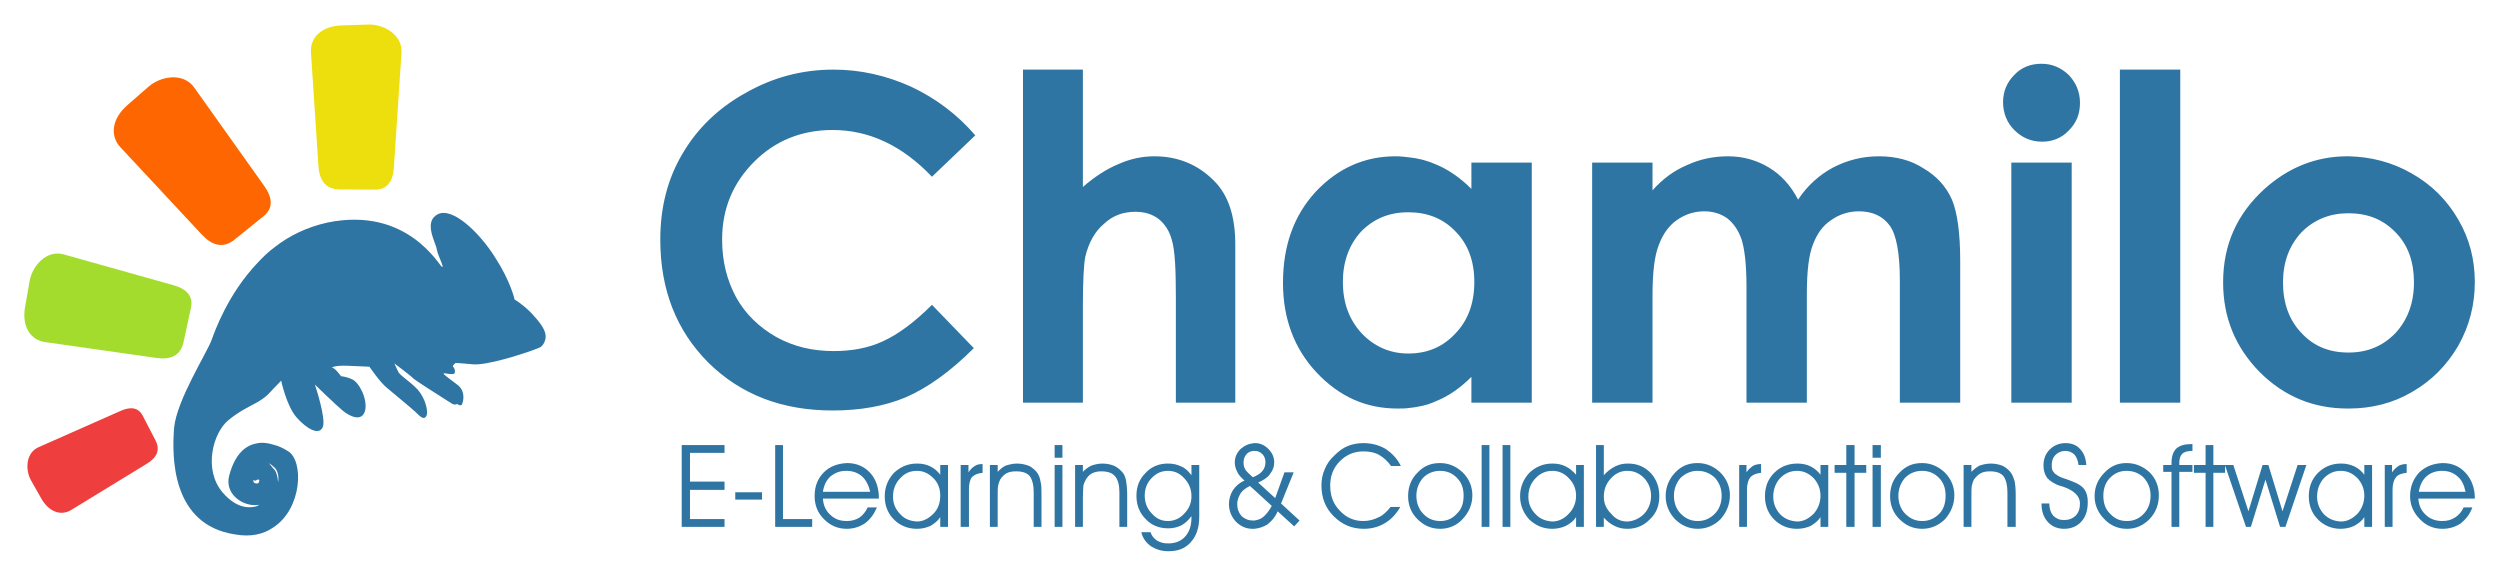 <?xml version="1.0" encoding="UTF-8" standalone="no"?>
<!DOCTYPE svg PUBLIC "-//W3C//DTD SVG 1.1//EN" "http://www.w3.org/Graphics/SVG/1.1/DTD/svg11.dtd">
<svg width="100%" height="100%" viewBox="0 0 1200 276" version="1.1" xmlns="http://www.w3.org/2000/svg" xmlns:xlink="http://www.w3.org/1999/xlink" xml:space="preserve" xmlns:serif="http://www.serif.com/" style="fill-rule:evenodd;clip-rule:evenodd;stroke-linejoin:round;stroke-miterlimit:2;">
    <g id="Mesa-de-trabajo1" serif:id="Mesa de trabajo1" transform="matrix(1,0,0,0.69,0,0)">
        <rect x="0" y="0" width="1200" height="400" style="fill:none;"/>
        <g id="Capa-1" serif:id="Capa 1" transform="matrix(1.219,0,0,1.767,-159.194,-1286.02)">
            <g id="g4003" transform="matrix(2.08,0.011,-0.011,2.08,44.605,278.625)">
                <path id="path3202" d="M145.07,280.927C145.07,280.927 145.869,280.528 146.109,279.169L146.109,278.689C146.029,277.411 144.75,275.892 143.312,274.374C141.634,272.696 140.196,271.896 140.196,271.896C140.196,271.896 139.477,268.54 136.44,263.906C133.484,259.271 128.369,254.397 125.573,255.835C122.776,257.273 125.253,261.269 125.413,262.468C125.653,263.746 126.851,265.824 126.452,265.824C125.973,265.744 119.899,254.317 104.717,257.514C100.801,258.392 97.445,260.071 94.728,262.228L94.728,288.918C95.687,287.959 96.086,287.479 96.086,287.479C96.086,287.479 97.125,292.274 99.043,294.432C100.961,296.589 103.278,297.868 103.997,296.269C104.716,294.751 102.479,288.199 102.479,288.199C102.479,288.199 106.634,292.194 107.833,293.153C109.032,294.111 111.349,295.31 111.988,293.153C112.547,290.996 110.869,287.72 109.511,287.161C108.233,286.601 107.433,286.601 107.433,286.601C107.433,286.601 106.634,285.562 106.234,285.242C105.755,284.922 105.675,284.923 105.675,284.923C105.675,284.923 106.394,284.523 108.632,284.603C110.949,284.683 112.787,284.763 112.787,284.763C112.787,284.763 114.865,287.799 116.143,288.758C117.342,289.797 120.458,292.274 121.577,293.312C122.616,294.351 123.255,294.831 123.655,293.951C123.975,293.072 123.415,290.755 121.977,289.077C120.459,287.479 118.861,286.6 118.301,285.801C117.822,284.842 117.502,284.123 117.502,284.123C117.502,284.123 120.459,286.28 121.178,287C121.977,287.639 127.251,290.915 128.13,291.474C129.009,292.114 129.409,291.714 129.409,291.714C129.409,291.714 130.048,292.193 130.288,291.874C130.528,291.554 131.167,289.397 129.489,288.119C127.731,286.76 126.692,286.121 126.852,285.961C126.932,285.802 128.69,286.361 128.929,285.881C129.089,285.482 128.849,284.843 128.609,284.683C128.449,284.442 129.089,283.963 129.089,283.963C129.089,283.963 129.728,283.963 132.365,284.203C135.002,284.443 141.634,282.206 142.993,281.726C144.351,281.246 145.07,280.927 145.07,280.927ZM94.728,315.287C100.242,311.692 100.481,302.582 97.445,300.824C96.566,300.265 95.687,299.866 94.728,299.625L94.728,303.781C94.968,303.94 95.208,304.181 95.367,304.58C95.846,305.539 95.607,306.737 95.607,306.737C95.607,306.737 95.527,305.219 94.968,304.42C94.888,304.34 94.808,304.26 94.728,304.18L94.728,315.287ZM94.728,262.228C93.53,263.108 92.491,264.146 91.532,265.185L91.532,291.634C92.331,291.155 93.05,290.675 93.69,290.036C94.09,289.637 94.409,289.237 94.729,288.918L94.728,262.228ZM91.532,316.645C92.731,316.406 93.849,315.926 94.728,315.287L94.728,304.18C94.249,303.541 93.849,303.141 93.849,303.141C93.849,303.141 94.249,303.301 94.728,303.781L94.728,299.625C93.689,299.306 92.57,299.146 91.532,299.386L91.532,306.338C91.772,306.178 92.171,306.098 92.011,306.658C91.931,306.978 91.691,306.977 91.531,306.978L91.531,311.053C91.691,311.053 91.93,311.053 92.09,310.973C92.09,310.973 91.93,311.133 91.53,311.292L91.532,316.645ZM91.532,265.185C85.938,271.098 83.461,278.21 82.902,279.808C82.023,282.285 76.35,291.234 75.87,296.508C75.47,301.862 75.391,314.887 87.537,316.645C88.975,316.885 90.334,316.884 91.532,316.644L91.532,311.291C90.413,311.61 87.936,311.93 85.139,308.734C81.383,304.419 83.221,297.387 86.178,294.989C88.096,293.391 89.934,292.512 91.532,291.633L91.532,265.185ZM91.532,299.385L91.532,306.337C91.292,306.497 91.132,306.497 90.973,306.257C90.813,306.737 91.133,306.976 91.532,306.976L91.532,311.051C88.975,311.29 85.459,309.053 86.338,305.537C87.377,301.543 89.295,299.785 91.532,299.385Z" style="fill:rgb(46,117,163);fill-rule:nonzero;"/>
                <g id="g3217" transform="matrix(0.383,0,0,0.383,20.089,125.613)">
                    <path id="rect3215" d="M227.414,246.939L240.697,246.442C247.827,246.175 257.617,251.182 257.057,260.316L253.575,317.115C253.139,324.237 250.069,328.005 244.426,328.006L226.915,328.006C219.78,328.005 216.779,323.487 216.274,316.37L212.295,260.316C211.792,253.197 217.295,247.318 227.414,246.939Z" style="fill:rgb(237,223,14);fill-rule:nonzero;"/>
                </g>
                <g id="g3221" transform="matrix(0.311,-0.254,0.254,0.311,-108.325,252.836)">
                    <path id="path3223" d="M364.994,242.27L378.277,241.772C385.406,241.505 395.196,246.512 394.637,255.646L391.156,312.445C390.719,319.567 387.65,323.335 382.007,323.335L364.496,323.336C357.361,323.335 354.36,318.817 353.856,311.7L349.877,255.646C349.371,248.529 354.875,242.648 364.994,242.27Z" style="fill:rgb(253,102,0);fill-rule:nonzero;"/>
                </g>
                <g id="g3225" transform="matrix(0.078,-0.371,0.371,0.078,-104.36,429.721)">
                    <path id="path3227" d="M485.005,307.459L498.289,306.962C505.418,306.695 515.209,311.701 514.649,320.836L511.168,377.636C510.732,384.757 507.662,388.525 502.019,388.526L484.507,388.526C477.372,388.526 474.373,384.007 473.867,376.89L469.889,320.836C469.384,313.719 474.888,307.838 485.005,307.459Z" style="fill:rgb(164,220,45);fill-rule:nonzero;"/>
                </g>
                <g id="g3229" transform="matrix(-0.139,-0.265,0.265,-0.139,13.934,526.869)">
                    <path id="path3231" d="M584.441,445.677L597.724,445.18C604.855,444.914 614.645,449.921 614.084,459.054L610.604,515.854C610.166,522.975 607.099,526.744 601.455,526.744L583.944,526.744C576.81,526.744 573.809,522.226 573.305,515.109L569.325,459.055C568.821,451.937 574.324,446.057 584.441,445.677Z" style="fill:rgb(239,62,62);fill-rule:nonzero;"/>
                </g>
            </g>
            <path id="path2819" d="M1055.44,888.635L1055.44,866.589C1062.72,866.589 1068.86,864.097 1073.84,858.922C1078.64,853.746 1081.13,847.035 1081.13,838.984C1081.13,830.931 1078.83,824.222 1073.84,819.236C1069.05,814.252 1062.92,811.76 1055.44,811.76L1055.44,789.33C1064.07,789.521 1072.5,791.631 1080.17,796.039C1088.03,800.449 1094.17,806.584 1098.58,814.251C1102.98,821.73 1105.09,829.972 1105.09,838.79C1105.09,847.802 1102.99,856.044 1098.58,863.905C1093.97,871.764 1088.03,877.708 1080.36,882.117C1072.89,886.525 1064.45,888.635 1055.44,888.635ZM1055.44,789.329L1055.44,811.759L1055.25,811.759C1047.96,811.759 1041.83,814.251 1036.85,819.237C1032.05,824.413 1029.56,830.93 1029.56,838.983C1029.56,847.225 1032.05,853.936 1036.85,858.921C1041.64,864.096 1047.77,866.588 1055.25,866.588L1055.44,866.588L1055.44,888.634L1055.06,888.634C1041.45,888.634 1029.94,883.841 1020.36,874.256C1010.77,864.479 1005.98,852.786 1005.98,838.983C1005.98,824.221 1011.35,812.143 1022.28,802.173C1031.67,793.738 1042.6,789.329 1054.87,789.329L1055.44,789.329ZM685.25,888.443L685.25,866.971C692.726,866.971 698.86,864.287 703.653,859.112C708.637,853.936 711.13,847.225 711.13,838.79C711.13,830.548 708.638,823.837 703.653,818.852C698.86,813.868 692.726,811.375 685.25,811.375L685.25,789.712C689.083,790.096 692.726,791.054 696.177,792.588C701.161,794.696 705.763,797.956 709.98,802.173L709.98,791.821L733.751,791.821L733.751,886.333L709.98,886.333L709.98,876.173C705.378,880.775 700.779,883.84 695.986,885.758C692.726,887.293 689.083,888.06 685.25,888.443ZM757.524,791.822L781.295,791.822L781.295,802.75C785.32,798.148 789.922,794.89 794.906,792.781C799.89,790.48 805.26,789.33 811.01,789.33C816.953,789.33 822.321,790.863 827.114,793.739C831.907,796.615 835.741,800.832 838.618,806.392C842.261,800.831 847.052,796.615 852.421,793.739C857.98,790.863 863.923,789.33 870.441,789.33C877.152,789.33 883.095,790.863 888.08,794.123C893.256,797.189 896.898,801.216 899.199,806.393C901.306,811.376 902.457,819.43 902.457,830.74L902.457,886.335L878.686,886.335L878.686,838.217C878.686,827.481 877.344,820.196 874.661,816.553C871.978,812.91 867.95,810.994 862.583,810.994C858.558,810.994 854.915,812.144 851.655,814.446C848.397,816.553 846.096,819.813 844.561,823.839C842.836,828.058 842.069,834.575 842.069,843.585L842.069,886.336L818.298,886.336L818.298,840.519C818.298,831.892 817.53,825.757 816.382,822.115C815.038,818.281 813.122,815.597 810.63,813.679C808.138,811.954 805.263,810.995 801.62,810.995C797.784,810.995 794.141,812.145 790.884,814.447C787.816,816.554 785.323,820.006 783.79,824.224C782.065,828.441 781.298,835.15 781.298,844.162L781.298,886.337L757.527,886.337L757.527,791.822L757.524,791.822ZM934.471,752.904C938.69,752.904 942.141,754.438 945.207,757.314C948.082,760.381 949.617,764.023 949.617,768.242C949.617,772.65 948.275,776.101 945.207,779.169C942.332,782.236 938.689,783.578 934.664,783.578C930.445,783.578 926.803,782.045 923.736,778.977C920.859,776.101 919.326,772.267 919.326,768.049C919.326,763.831 920.859,760.189 923.736,757.314C926.612,754.246 930.254,752.904 934.471,752.904ZM922.586,791.822L946.357,791.822L946.357,886.334L922.586,886.334L922.586,791.822ZM965.336,755.204L989.109,755.204L989.109,886.333L965.336,886.333L965.336,755.204ZM514.627,781.085L497.565,797.381C485.871,785.111 472.835,778.977 458.457,778.977C446.187,778.977 435.835,783.195 427.592,791.438C419.156,799.874 414.939,810.034 414.939,822.112C414.939,830.739 416.856,838.216 420.499,844.924C424.142,851.444 429.51,856.619 436.22,860.453C443.121,864.286 450.598,866.011 458.841,866.011C465.935,866.011 472.452,864.863 478.204,862.178C484.146,859.494 490.665,854.701 497.566,847.801L514.053,864.863C504.659,874.256 495.649,880.584 487.213,884.226C478.97,887.675 469.384,889.402 458.457,889.402C438.711,889.402 422.415,883.267 409.57,870.613C396.917,857.961 390.591,841.858 390.591,822.112C390.591,809.459 393.466,798.148 399.41,788.179C405.161,778.402 413.404,770.35 424.14,764.408C434.875,758.273 446.378,755.205 458.839,755.205C469.383,755.205 479.544,757.506 489.321,761.915C499.099,766.516 507.533,772.842 514.627,781.085ZM685.25,789.712L685.25,811.375L685.059,811.375C677.582,811.375 671.639,813.868 666.655,818.852C661.862,824.028 659.37,830.739 659.37,838.79C659.37,847.034 661.862,853.743 666.847,859.112C671.831,864.287 677.966,866.971 685.06,866.971L685.251,866.971L685.251,888.443C683.909,888.634 682.376,888.634 680.843,888.634C668.573,888.634 658.029,884.032 649.018,874.447C640.2,865.054 635.789,853.168 635.789,839.174C635.789,824.604 640.006,812.717 648.633,803.323C657.26,794.122 667.805,789.329 680.075,789.329C681.99,789.329 683.525,789.521 685.25,789.712ZM533.414,755.204L556.995,755.204L556.995,801.407C561.597,797.381 566.39,794.313 570.989,792.396C575.782,790.288 580.384,789.329 585.177,789.329C594.378,789.329 602.431,792.588 608.757,799.106C614.318,804.665 617.001,813.102 617.001,823.836L617.001,886.333L593.612,886.333L593.612,844.732C593.612,833.804 593.227,826.328 592.077,822.494C591.12,818.66 589.202,815.976 586.901,814.058C584.409,812.141 581.342,811.183 577.7,811.183C572.716,811.183 568.688,812.717 565.239,815.976C561.788,818.851 559.296,823.261 557.954,828.82C557.378,831.697 556.995,838.023 556.995,848.183L556.995,886.332L533.414,886.332L533.414,755.204Z" style="fill:rgb(46,117,163);fill-rule:nonzero;"/>
            <path id="path2913" d="M1092.25,935.988L1092.25,932.92C1094.17,932.92 1095.7,932.537 1097.23,931.578C1098.77,930.619 1099.92,929.277 1100.68,927.553L1104.13,927.553C1103.18,930.237 1101.45,932.346 1099.53,933.879C1097.43,935.221 1095.12,935.988 1092.44,935.988L1092.25,935.988ZM1092.25,924.101L1092.25,921.417L1101.45,921.417C1100.88,918.733 1099.92,916.624 1098.19,915.282C1096.66,913.94 1094.74,913.173 1092.25,913.173L1092.25,910.107L1092.44,910.107C1096.28,910.107 1099.15,911.449 1101.45,913.941C1103.75,916.433 1105.1,919.882 1105.1,923.91L1105.1,924.101L1092.25,924.101ZM1092.25,910.107L1092.25,913.173L1092.06,913.173C1089.76,913.173 1087.65,913.941 1086.12,915.282C1084.39,916.815 1083.43,918.925 1083.05,921.417L1092.25,921.417L1092.25,924.101L1082.86,924.101C1083.05,926.785 1084.01,928.894 1085.73,930.427C1087.46,932.152 1089.76,932.919 1092.25,932.919L1092.25,935.987C1088.8,935.987 1085.73,934.643 1083.43,932.151C1080.94,929.659 1079.6,926.592 1079.6,923.141C1079.6,919.307 1080.94,916.241 1083.24,913.748C1085.73,911.449 1088.61,910.299 1092.25,910.107ZM1052.18,935.988L1052.18,933.111L1052.37,933.111C1054.87,933.111 1056.97,931.961 1058.89,930.045C1060.62,928.127 1061.58,925.635 1061.58,922.951C1061.58,920.267 1060.62,917.967 1058.89,916.049C1056.97,914.133 1054.87,913.174 1052.37,913.174L1052.18,913.174L1052.18,910.299L1052.57,910.299C1054.48,910.299 1056.02,910.682 1057.74,911.449C1059.28,912.215 1060.62,913.365 1061.58,914.707L1061.58,910.873L1064.64,910.873L1064.64,935.221L1061.58,935.221L1061.58,931.387C1060.62,932.92 1059.28,933.879 1057.55,934.838C1056.02,935.604 1054.1,935.986 1052.18,935.986L1052.18,935.988L1052.18,935.988ZM1072.7,935.22L1069.63,935.22L1069.63,910.872L1072.5,910.872L1072.5,913.747C1073.27,912.599 1074.23,911.831 1075,911.255C1075.95,910.681 1077.1,910.489 1078.26,910.489L1078.26,913.94C1076.34,914.131 1074.8,914.706 1074.04,915.665C1073.27,916.624 1072.7,918.349 1072.7,920.458L1072.7,935.22ZM1052.18,910.299L1052.18,913.174C1049.69,913.174 1047.58,914.133 1045.66,916.049C1043.94,917.967 1042.98,920.459 1042.98,923.334C1042.98,926.018 1043.94,928.318 1045.66,930.236C1047.58,932.152 1049.69,932.92 1052.18,933.111L1052.18,935.988C1048.73,935.988 1045.66,934.644 1043.36,932.345C1040.87,929.853 1039.72,926.784 1039.72,923.142C1039.72,919.5 1040.87,916.433 1043.36,913.941C1045.66,911.64 1048.73,910.299 1052.18,910.299ZM1006.75,913.941L1006.75,911.064L1014.99,935.22L1016.91,935.22L1022.66,916.624L1028.41,935.22L1030.52,935.22L1038.76,910.872L1035.31,910.872L1029.37,929.085L1023.81,910.872L1021.51,910.872L1015.95,929.085L1010.01,910.872L1006.75,910.872L1006.75,913.941L1006.75,913.941ZM1006.75,910.873L1006.75,913.941L1002.14,913.941L1002.14,935.22L999.079,935.22L999.079,913.941L994.477,913.941L994.477,910.873L999.079,910.873L999.079,903.014L1002.14,903.014L1002.14,910.873L1006.75,910.873ZM968.022,935.988L968.022,932.92L968.213,932.92C970.705,932.92 973.006,931.961 974.731,930.045C976.456,928.318 977.415,925.826 977.415,922.951C977.415,920.076 976.456,917.775 974.731,915.857C973.006,914.132 970.706,913.173 968.022,913.173L968.022,910.107C971.471,910.107 974.54,911.449 977.032,913.748C979.524,916.24 980.675,919.309 980.675,922.76C980.675,926.403 979.525,929.469 977.032,932.153C974.54,934.645 971.665,935.989 968.214,935.989L968.022,935.988ZM988.726,935.22L985.659,935.22L985.659,913.556L982.399,913.556L982.399,910.872L985.659,910.872L985.659,910.106C985.659,907.612 986.233,905.696 987.575,904.354C988.919,903.204 990.835,902.627 993.518,902.627L993.903,902.627L993.903,905.313C991.985,905.313 990.643,905.696 989.876,906.463C989.11,907.229 988.726,908.379 988.726,910.106L988.726,910.872L993.904,910.872L993.904,913.556L988.726,913.556L988.726,935.22ZM968.022,910.107L968.022,913.173L967.829,913.173C965.337,913.173 963.229,914.132 961.503,915.857C959.587,917.775 958.819,920.267 958.819,922.951C958.819,925.826 959.587,928.318 961.503,930.045C963.23,931.961 965.337,932.92 968.023,932.92L968.023,935.988C964.572,935.988 961.503,934.644 959.203,932.152C956.711,929.66 955.369,926.593 955.369,923.142C955.369,919.499 956.711,916.433 959.203,913.941C961.695,911.255 964.572,910.107 967.83,910.107L968.022,910.107ZM887.502,935.988L887.502,932.92C890.186,932.92 892.295,931.961 894.213,930.045C895.938,928.318 896.705,925.826 896.705,922.951C896.705,920.076 895.937,917.775 894.021,915.857C892.294,914.132 890.185,913.173 887.501,913.173L887.501,910.107C890.952,910.107 893.827,911.449 896.319,913.748C898.811,916.24 900.155,919.309 900.155,922.76C900.155,926.403 898.811,929.469 896.512,932.153C894.022,934.644 890.954,935.988 887.502,935.988ZM903.797,910.873L906.865,910.873L906.865,913.557C907.824,912.6 908.974,911.641 910.125,911.065C911.467,910.682 912.809,910.299 914.533,910.299C916.26,910.299 917.984,910.682 919.326,911.256C920.668,912.024 921.818,912.983 922.586,914.133C923.16,915.092 923.543,916.049 923.928,917.391C924.119,918.541 924.311,920.268 924.311,922.569L924.311,935.221L921.051,935.221L921.051,921.609C921.051,918.734 920.477,916.625 919.518,915.283C918.368,913.941 916.643,913.365 914.151,913.365C912.809,913.365 911.467,913.556 910.508,914.133C909.358,914.707 908.59,915.666 907.824,916.625C907.439,917.391 907.248,918.158 907.056,918.926C906.865,919.883 906.865,921.227 906.865,923.334L906.865,935.221L903.797,935.221L903.797,910.873ZM934.471,926.017L937.539,926.017C937.539,928.126 938.113,929.66 939.072,930.81C940.222,931.96 941.564,932.537 943.291,932.537C945.207,932.537 946.74,931.961 947.891,930.81C949.042,929.659 949.618,928.126 949.618,926.017C949.618,923.142 947.317,920.841 942.716,919.308C942.333,919.308 942.142,919.117 941.948,919.117C939.456,918.349 937.923,917.199 936.772,916.049C935.813,914.707 935.239,913.174 935.239,911.065C935.239,908.573 936.007,906.465 937.731,904.739C939.264,903.206 941.374,902.247 943.866,902.247C946.358,902.247 948.276,903.015 949.618,904.548C951.151,906.081 951.919,908.191 952.11,910.874L949.042,910.874C948.851,909.149 948.276,907.808 947.509,906.849C946.55,905.89 945.4,905.316 943.866,905.316C942.332,905.316 940.991,905.89 940.032,906.849C938.882,907.999 938.499,909.341 938.499,910.874C938.499,911.833 938.499,912.407 938.882,913.175C939.265,913.751 939.65,914.325 940.415,914.708C940.991,915.284 942.333,915.858 944.249,916.435C945.399,916.818 946.167,917.201 946.741,917.392C948.85,918.16 950.384,919.119 951.343,920.46C952.302,921.801 952.685,923.335 952.685,925.444C952.685,928.704 951.919,931.196 950.193,933.112C948.468,935.03 946.168,935.989 943.293,935.989C940.799,935.989 938.5,935.03 936.965,933.303C935.24,931.387 934.473,929.086 934.473,926.02L934.473,926.017L934.471,926.017ZM887.502,910.107L887.502,913.173L887.311,913.173C884.819,913.173 882.518,914.132 880.793,915.857C879.066,917.775 878.109,920.267 878.109,922.951C878.109,925.826 879.066,928.318 880.793,930.045C882.709,931.961 884.818,932.92 887.502,932.92L887.502,935.988C883.859,935.988 880.984,934.644 878.492,932.152C876,929.66 874.849,926.593 874.849,923.142C874.849,919.499 875.999,916.433 878.492,913.941C880.984,911.255 883.859,910.107 887.31,910.107L887.502,910.107ZM838.233,935.988L838.233,933.111C840.725,933.111 842.835,931.961 844.753,930.045C846.478,928.127 847.437,925.635 847.437,922.951C847.437,920.267 846.478,917.967 844.753,916.049C842.835,914.133 840.726,913.174 838.233,913.174L838.233,910.299L838.424,910.299C840.342,910.299 842.067,910.682 843.602,911.449C845.135,912.215 846.477,913.365 847.436,914.707L847.436,910.873L850.502,910.873L850.502,935.221L847.436,935.221L847.436,931.387C846.477,932.92 845.135,933.879 843.602,934.838C841.875,935.604 840.151,935.986 838.233,935.986L838.233,935.988ZM857.596,935.22L857.596,913.941L852.994,913.941L852.994,910.873L857.596,910.873L857.596,903.014L860.856,903.014L860.856,910.873L865.456,910.873L865.456,913.941L860.856,913.941L860.856,935.22L857.596,935.22ZM871.208,907.998L867.948,907.998L867.948,903.014L871.208,903.014L871.208,907.998ZM867.948,935.22L867.948,910.872L871.208,910.872L871.208,935.22L867.948,935.22ZM838.233,910.299L838.233,913.174C835.549,913.174 833.44,914.133 831.524,916.049C829.797,917.967 828.84,920.459 828.84,923.334C828.84,926.018 829.797,928.318 831.524,930.236C833.44,932.152 835.549,932.92 838.233,933.111L838.233,935.988L838.042,935.988C834.591,935.988 831.524,934.644 829.224,932.345C826.732,929.853 825.581,926.784 825.581,923.142C825.581,919.5 826.731,916.433 829.224,913.941C831.524,911.64 834.59,910.299 838.233,910.299ZM799.124,935.988L799.124,932.92C801.81,932.92 803.917,931.961 805.835,930.045C807.56,928.318 808.519,925.826 808.519,922.951C808.519,920.076 807.56,917.775 805.835,915.857C803.917,914.132 801.81,913.173 799.124,913.173L799.124,910.107C802.575,910.107 805.452,911.449 807.944,913.748C810.436,916.24 811.778,919.309 811.778,922.76C811.778,926.403 810.436,929.469 808.135,932.153C805.643,934.644 802.575,935.988 799.124,935.988ZM818.487,935.22L815.421,935.22L815.421,910.872L818.296,910.872L818.296,913.747C819.064,912.599 820.021,911.831 820.788,911.255C821.747,910.681 822.897,910.489 824.048,910.489L824.048,913.94C822.13,914.131 820.788,914.706 819.829,915.665C819.063,916.624 818.487,918.349 818.487,920.458L818.487,935.22ZM799.125,910.107L799.125,913.173L798.932,913.173C796.44,913.173 794.332,914.132 792.414,915.857C790.689,917.775 789.73,920.267 789.73,922.951C789.73,925.826 790.689,928.318 792.414,930.045C794.332,931.961 796.439,932.92 799.125,932.92L799.125,935.988C795.674,935.988 792.605,934.644 790.113,932.152C787.812,929.66 786.47,926.593 786.47,923.142C786.47,919.499 787.812,916.433 790.113,913.941C792.605,911.255 795.482,910.107 798.931,910.107L799.125,910.107ZM771.518,935.988L771.518,933.111C774.01,932.92 776.12,931.961 778.036,930.045C779.763,928.127 780.722,925.826 780.722,922.951C780.722,920.267 779.763,917.967 778.036,916.049C776.12,914.133 774.011,913.174 771.518,913.174L771.518,910.299L771.709,910.299C775.16,910.299 778.035,911.449 780.527,913.942C782.828,916.434 783.978,919.501 783.978,923.143C783.978,926.785 782.828,929.854 780.335,932.153C778.036,934.644 774.969,935.988 771.518,935.988ZM771.518,910.299L771.518,913.174L771.327,913.174C768.835,913.174 766.725,914.133 764.809,916.242C763.082,918.158 762.123,920.459 762.123,923.334C762.123,926.018 763.082,928.127 765,930.045C766.725,932.152 768.834,933.111 771.326,933.111L771.517,933.111L771.517,935.988L771.326,935.988C769.408,935.988 767.875,935.603 766.342,934.838C764.809,934.07 763.467,933.111 762.123,931.578L762.123,935.221L759.057,935.221L759.057,903.014L762.123,903.014L762.123,914.899C763.467,913.366 765,912.215 766.533,911.45C768.067,910.681 769.602,910.299 771.518,910.299ZM741.803,935.988L741.803,933.111C744.295,933.111 746.596,931.961 748.321,930.045C750.239,928.127 751.198,925.635 751.198,922.951C751.198,920.267 750.239,917.967 748.321,916.049C746.596,914.133 744.296,913.174 741.995,913.174L741.803,913.174L741.803,910.299L741.994,910.299C743.912,910.299 745.637,910.682 747.17,911.449C748.705,912.215 750.047,913.365 751.197,914.707L751.197,910.873L754.263,910.873L754.263,935.221L751.197,935.221L751.197,931.387C750.238,932.92 748.896,933.879 747.17,934.838C745.445,935.604 743.721,935.986 741.803,935.986L741.803,935.988ZM741.803,910.299L741.803,913.174C739.311,913.174 737.01,914.133 735.285,916.049C733.367,917.967 732.408,920.459 732.408,923.334C732.408,926.018 733.367,928.318 735.285,930.236C737.01,932.152 739.31,932.92 741.803,933.111L741.803,935.988C738.16,935.988 735.285,934.644 732.793,932.345C730.492,929.853 729.15,926.784 729.15,923.142C729.15,919.5 730.492,916.433 732.793,913.941C735.286,911.64 738.161,910.299 741.803,910.299ZM697.709,935.988L697.709,932.92C700.393,932.92 702.502,931.961 704.227,930.045C706.145,928.318 706.913,925.826 706.913,922.951C706.913,920.076 706.145,917.775 704.227,915.857C702.502,914.132 700.393,913.173 697.709,913.173L697.709,910.107C701.16,910.107 704.035,911.449 706.527,913.748C709.019,916.24 710.361,919.309 710.361,922.76C710.361,926.403 709.019,929.469 706.527,932.153C704.227,934.644 701.161,935.988 697.709,935.988ZM714.004,935.22L714.004,903.013L717.072,903.013L717.072,935.22L714.004,935.22ZM722.249,935.22L722.249,903.013L725.317,903.013L725.317,935.22L722.249,935.22ZM697.709,910.107L697.709,913.173L697.518,913.173C695.026,913.173 692.726,914.132 691.001,915.857C689.274,917.775 688.317,920.267 688.317,922.951C688.317,925.826 689.274,928.318 691.001,930.045C692.726,931.961 695.026,932.92 697.709,932.92L697.709,935.988C694.066,935.988 691.192,934.644 688.7,932.152C686.208,929.66 685.058,926.593 685.058,923.142C685.058,919.499 686.208,916.433 688.7,913.941C691.192,911.255 694.067,910.107 697.518,910.107L697.709,910.107ZM624.478,935.988L624.478,932.728C625.82,932.537 626.97,932.152 627.929,931.386C629.079,930.427 630.228,929.085 631.378,926.976L624.478,920.65L624.478,915.474C626.011,914.706 626.97,914.132 627.736,913.173C628.504,912.214 628.886,911.064 628.886,909.722C628.886,908.572 628.503,907.421 627.736,906.656C626.779,905.697 625.82,905.314 624.67,905.314L624.479,905.314L624.479,902.246L624.862,902.246C626.78,902.246 628.505,903.014 630.038,904.547C631.573,906.08 632.339,907.807 632.339,909.914C632.339,911.641 631.765,912.982 630.614,914.516C629.655,915.858 628.122,916.817 626.012,917.776L632.723,923.911L636.364,913.749L640.007,913.749L635.023,926.019L642.308,932.73L640.201,935.031L633.681,929.088C632.724,931.389 631.38,932.922 629.656,934.264C628.123,935.223 626.396,935.797 624.48,935.989L624.48,935.988L624.478,935.988ZM678.347,911.256C677.005,909.34 675.281,907.807 673.556,906.848C671.829,905.889 669.72,905.506 667.421,905.506C663.778,905.506 660.71,906.848 658.218,909.34C655.534,912.024 654.384,915.283 654.384,918.926C654.384,922.951 655.534,926.211 658.218,928.895C660.71,931.579 663.779,932.92 667.421,932.92C669.72,932.92 671.638,932.346 673.556,931.387C675.281,930.619 676.814,929.086 678.156,927.362L681.99,927.362C680.457,930.046 678.541,932.153 676.049,933.688C673.557,935.221 670.68,935.989 667.613,935.989C662.82,935.989 658.986,934.262 655.726,931.003C652.466,927.745 650.933,923.72 650.933,918.927C650.933,916.626 651.318,914.517 652.275,912.407C653.043,910.491 654.384,908.573 656.109,907.04C657.644,905.507 659.369,904.165 661.287,903.397C663.203,902.629 665.312,902.247 667.422,902.247C670.68,902.247 673.557,903.015 676.24,904.548C678.732,906.273 680.842,908.382 682.183,911.257L678.347,911.257L678.347,911.256ZM624.478,902.246L624.478,905.314C623.328,905.314 622.177,905.697 621.41,906.656C620.644,907.422 620.26,908.572 620.26,909.914C620.26,910.873 620.451,911.832 621.028,912.791C621.602,913.557 622.561,914.516 623.903,915.666C624.094,915.666 624.288,915.475 624.479,915.475L624.479,920.651L622.752,919.118C621.219,919.886 619.877,920.843 619.109,921.993C618.343,923.335 617.767,924.677 617.767,926.212C617.767,928.128 618.343,929.661 619.494,931.005C620.836,932.153 622.178,932.73 624.094,932.73L624.479,932.73L624.479,935.99L623.903,935.99C621.219,935.99 619.11,935.031 617.194,933.113C615.467,931.197 614.51,928.896 614.51,926.213C614.51,924.295 615.084,922.379 616.043,920.844C617.193,919.119 618.727,917.778 620.645,917.01C619.11,915.668 618.153,914.518 617.768,913.559C617.194,912.409 616.811,911.26 616.811,909.916C616.811,907.809 617.577,906.082 619.11,904.549C620.644,903.205 622.368,902.437 624.478,902.246ZM590.544,944.806L590.544,941.738C593.228,941.738 595.528,940.972 597.255,939.054C598.98,937.136 599.747,934.644 599.747,931.577L599.747,931.001C598.597,932.536 597.255,933.878 595.72,934.644C594.187,935.412 592.462,935.794 590.736,935.794L590.545,935.794L590.545,932.919C592.846,932.919 595.147,931.96 596.871,930.044C598.789,928.126 599.748,925.825 599.748,923.142C599.748,920.459 598.789,917.966 596.871,916.048C595.146,914.132 593.037,913.173 590.545,913.173L590.545,910.298C592.463,910.298 594.188,910.681 595.721,911.448C597.256,912.022 598.598,913.364 599.748,914.897L599.748,910.872L602.814,910.872L602.814,931.194C602.814,935.602 601.664,938.862 599.556,941.163C597.447,943.655 594.57,944.806 590.736,944.806L590.544,944.806ZM590.544,910.299L590.544,913.174C587.86,913.174 585.942,914.133 584.218,915.858C582.302,917.776 581.343,920.077 581.343,922.952C581.343,925.636 582.302,928.128 584.218,930.046C585.945,931.962 587.861,932.921 590.544,932.921L590.544,935.796C587.093,935.796 584.026,934.646 581.726,932.153C579.234,929.661 578.083,926.594 578.083,922.952C578.083,919.31 579.233,916.434 581.726,913.942C584.027,911.45 587.093,910.299 590.353,910.299L590.544,910.299ZM590.544,941.738L590.544,944.806C587.86,944.806 585.751,944.038 583.835,942.888C581.726,941.355 580.575,939.628 580.001,937.329L583.644,937.329C584.027,938.671 584.986,939.821 586.136,940.587C587.478,941.355 588.628,941.738 590.544,941.738ZM491.621,935.988L491.621,933.111C494.113,933.111 496.223,931.961 498.14,930.045C500.057,928.127 500.824,925.635 500.824,922.951C500.824,920.267 500.057,917.967 498.14,916.049C496.223,914.133 494.114,913.174 491.814,913.174L491.622,913.174L491.622,910.299L491.814,910.299C493.731,910.299 495.457,910.682 496.99,911.449C498.524,912.215 499.866,913.365 500.824,914.707L500.824,910.873L503.891,910.873L503.891,935.221L500.824,935.221L500.824,931.387C499.866,932.92 498.524,933.879 496.99,934.838C495.264,935.604 493.54,935.986 491.622,935.986L491.622,935.988L491.621,935.988ZM512.135,935.22L508.875,935.22L508.875,910.872L511.942,910.872L511.942,913.747C512.71,912.599 513.476,911.831 514.434,911.255C515.202,910.681 516.352,910.489 517.501,910.489L517.501,913.94C515.584,914.131 514.242,914.706 513.284,915.665C512.516,916.624 512.134,918.349 512.134,920.458L512.134,935.22L512.135,935.22ZM520.378,910.873L523.445,910.873L523.445,913.557C524.404,912.6 525.362,911.641 526.704,911.065C528.047,910.682 529.389,910.299 531.114,910.299C532.839,910.299 534.373,910.682 535.906,911.256C537.249,912.024 538.398,912.983 539.166,914.133C539.741,915.092 540.124,916.049 540.315,917.391C540.699,918.541 540.699,920.268 540.699,922.569L540.699,935.221L537.632,935.221L537.632,921.609C537.632,918.734 537.057,916.625 536.099,915.283C534.949,913.941 533.223,913.365 530.731,913.365C529.197,913.365 528.047,913.556 526.897,914.133C525.938,914.707 524.98,915.666 524.405,916.625C524.021,917.391 523.83,918.158 523.637,918.926C523.446,919.883 523.446,921.227 523.446,923.334L523.446,935.221L520.379,935.221L520.379,910.873L520.378,910.873ZM548.942,907.998L545.876,907.998L545.876,903.014L548.942,903.014L548.942,907.998ZM545.876,935.22L545.876,910.872L548.942,910.872L548.942,935.22L545.876,935.22ZM553.929,910.873L556.995,910.873L556.995,913.557C557.954,912.6 559.104,911.641 560.446,911.065C561.596,910.682 563.13,910.299 564.663,910.299C566.581,910.299 568.114,910.682 569.456,911.256C570.989,912.024 571.948,912.983 572.907,914.133C573.481,915.092 573.866,916.049 574.057,917.391C574.248,918.541 574.44,920.268 574.44,922.569L574.44,935.221L571.374,935.221L571.374,921.609C571.374,918.734 570.798,916.625 569.647,915.283C568.496,913.941 566.772,913.365 564.28,913.365C562.938,913.365 561.788,913.556 560.637,914.133C559.487,914.707 558.719,915.666 558.145,916.625C557.762,917.391 557.377,918.158 557.186,918.926C557.186,919.883 556.995,921.227 556.995,923.334L556.995,935.221L553.929,935.221L553.929,910.873ZM491.621,910.299L491.621,913.174C488.937,913.174 486.829,914.133 485.103,916.049C483.186,917.967 482.227,920.459 482.227,923.334C482.227,926.018 483.186,928.318 485.103,930.236C486.829,932.152 488.937,932.92 491.621,933.111L491.621,935.988C487.979,935.988 484.912,934.644 482.611,932.345C480.119,929.853 478.968,926.784 478.968,923.142C478.968,919.5 480.31,916.433 482.611,913.941C485.104,911.64 487.98,910.299 491.621,910.299ZM464.016,935.988L464.016,932.92C465.741,932.92 467.466,932.537 469,931.578C470.342,930.619 471.492,929.277 472.259,927.553L475.902,927.553C474.752,930.237 473.218,932.346 471.109,933.879C469.001,935.221 466.7,935.986 464.016,935.986L464.016,935.988ZM464.016,924.101L464.016,921.417L473.218,921.417C472.643,918.731 471.492,916.624 469.958,915.282C468.425,913.94 466.315,913.173 464.016,913.173L464.016,910.105L464.207,910.105C467.85,910.105 470.917,911.449 473.218,913.941C475.518,916.433 476.668,919.882 476.668,923.91L476.668,924.101L464.016,924.101ZM402.284,917.39L415.896,917.39L415.896,920.65L402.284,920.65L402.284,932.152L415.896,932.152L415.896,935.22L399.025,935.22L399.025,903.013L415.896,903.013L415.896,906.079L402.284,906.079L402.284,917.39ZM464.016,910.107L464.016,913.173L463.632,913.173C461.331,913.173 459.414,913.941 457.689,915.282C455.964,916.815 455.005,918.925 454.622,921.417L464.017,921.417L464.017,924.101L454.622,924.101C454.814,926.785 455.772,928.894 457.498,930.427C459.224,932.152 461.332,932.919 464.017,932.919L464.017,935.987C460.374,935.987 457.498,934.643 455.006,932.151C452.514,929.659 451.363,926.592 451.363,923.141C451.363,919.307 452.513,916.241 455.006,913.746C457.306,911.449 460.373,910.299 464.016,910.107ZM430.657,921.609L430.657,924.484L420.113,924.484L420.113,921.609L430.657,921.609ZM450.404,935.22L435.834,935.22L435.834,903.013L438.901,903.013L438.901,932.152L450.404,932.152L450.404,935.22Z" style="fill:rgb(46,117,163);fill-rule:nonzero;"/>
        </g>
    </g>
</svg>
